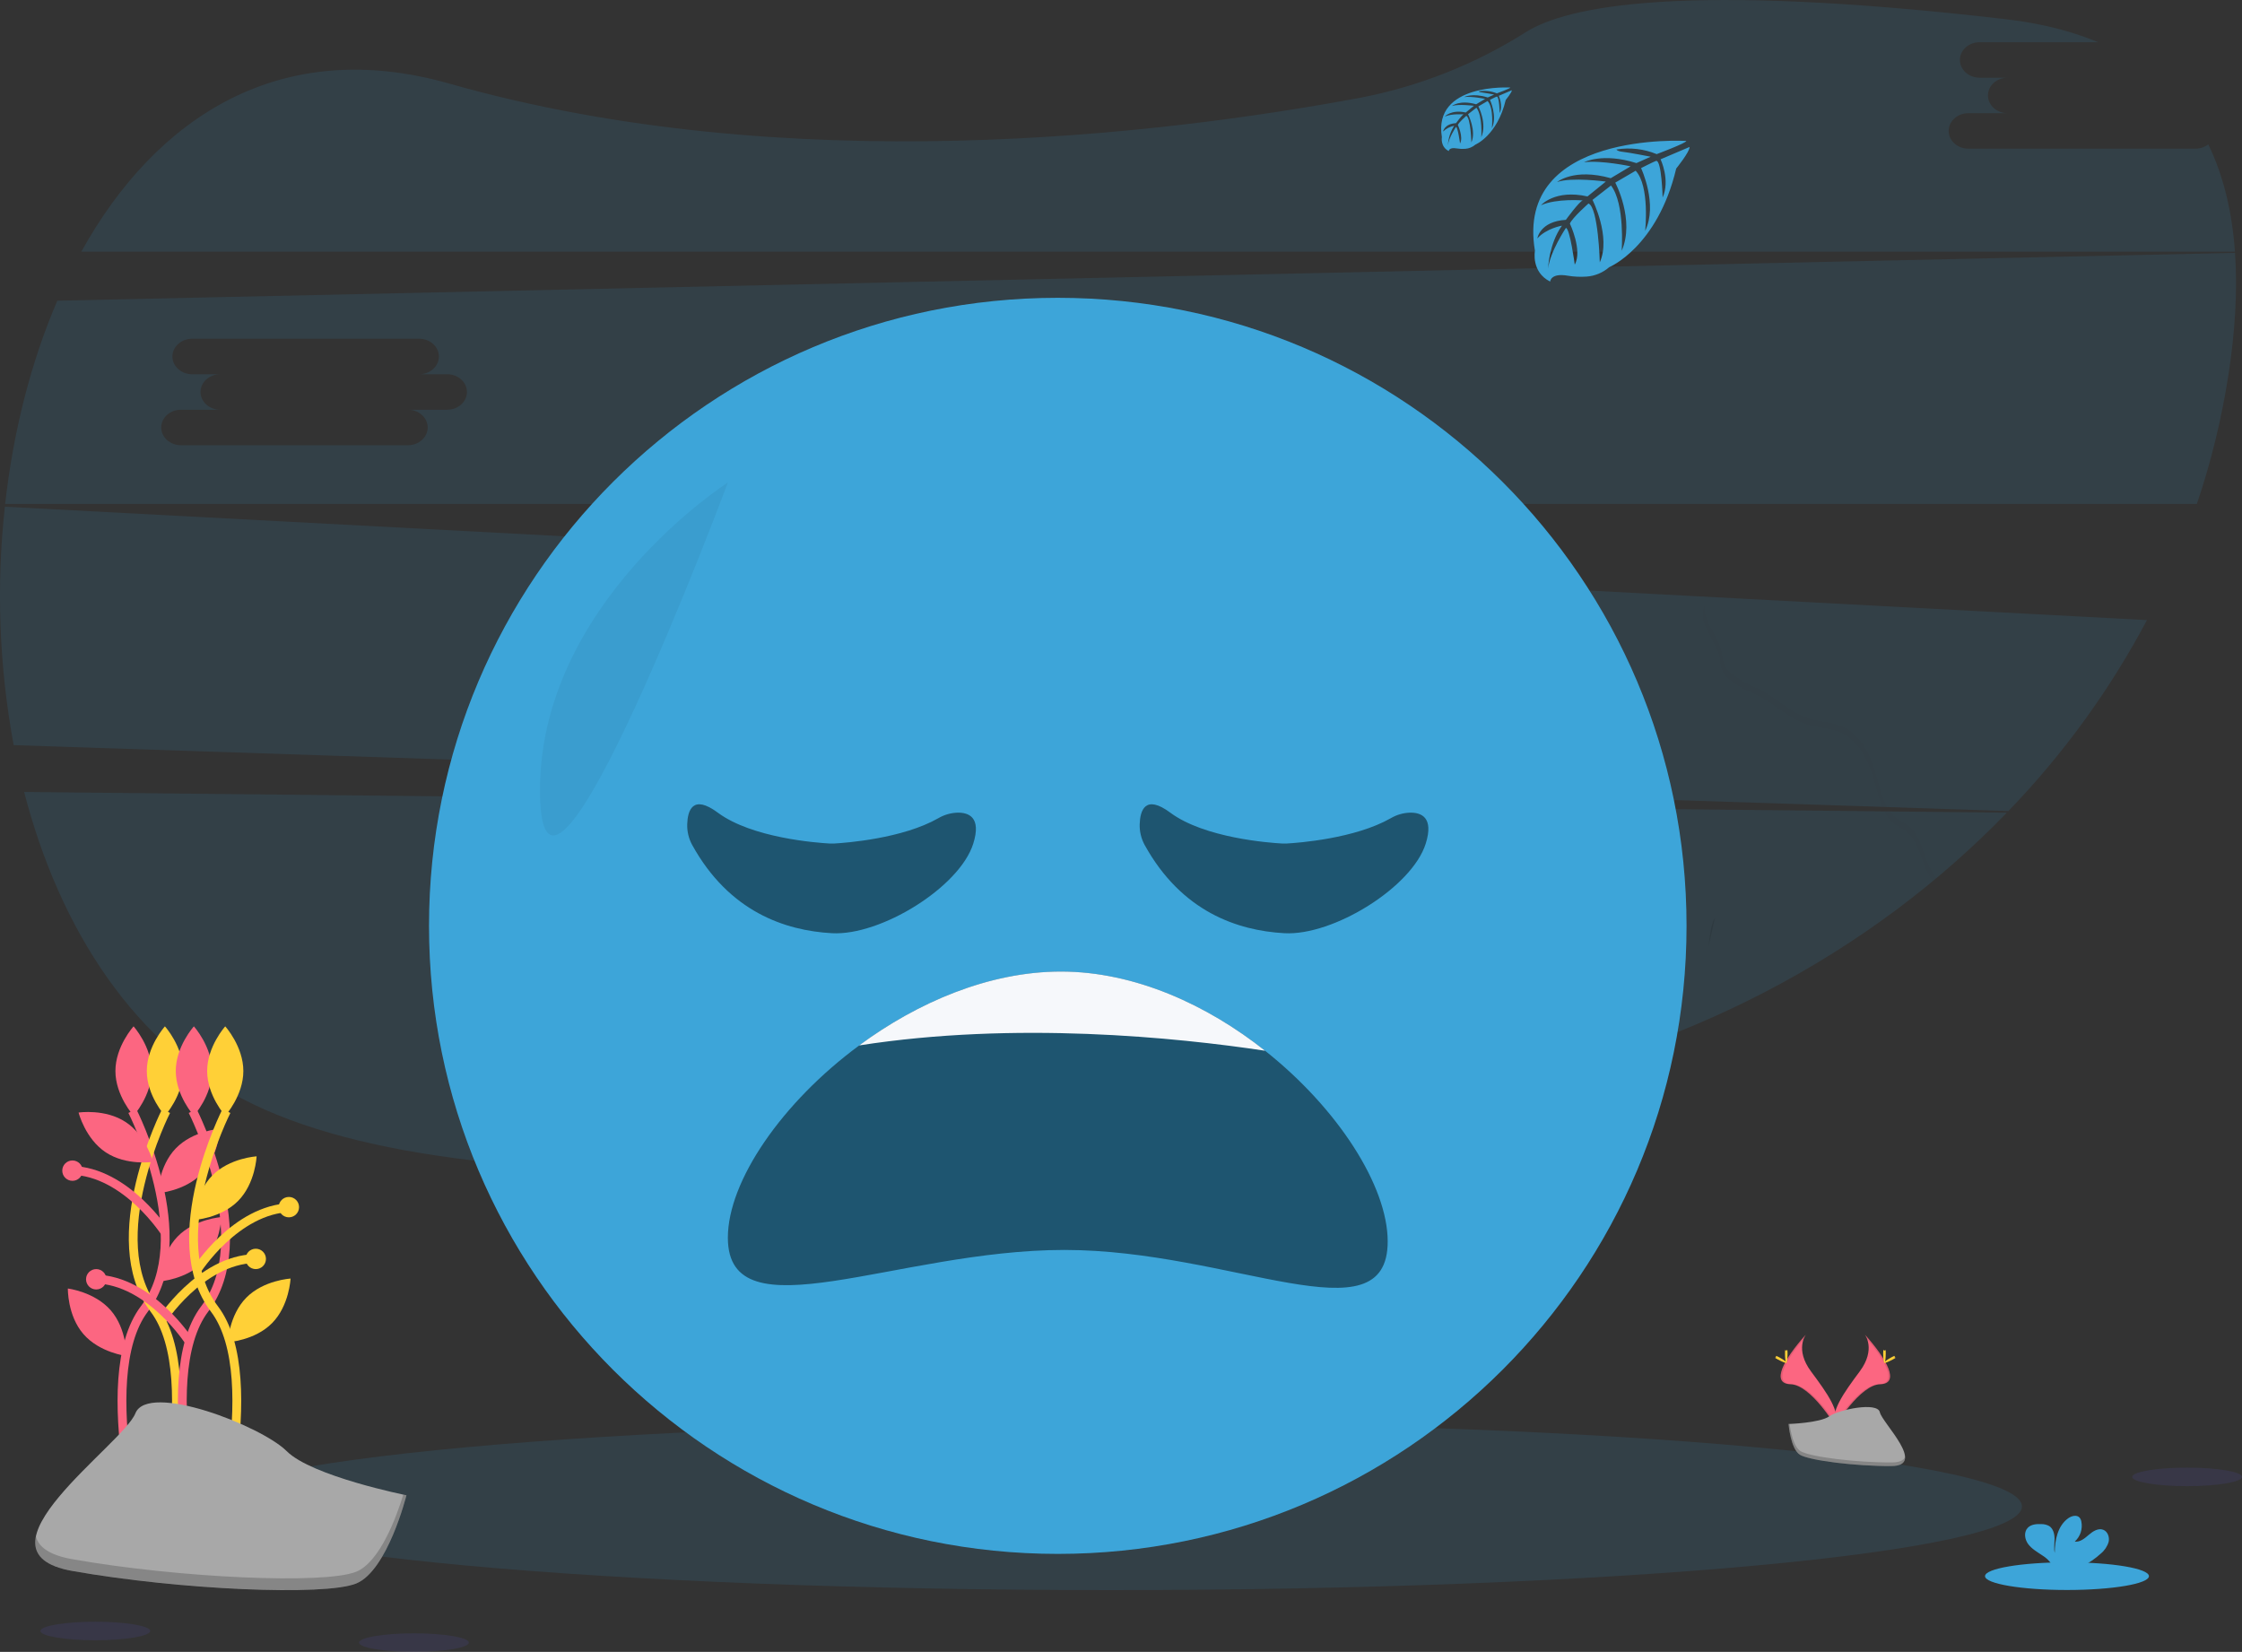 <svg width="509" height="375" viewBox="0 0 509 375" fill="none" xmlns="http://www.w3.org/2000/svg">
<rect x="0" y="0" width="509" height="375" fill="#333333" stroke="none"/>
<g clip-path="url(#clip0)">
<path opacity="0.1" d="M5.479 179.789C13.516 210.814 30.516 237.633 57.382 250.633C113.232 277.651 239.189 263.717 333.195 247.721C381.822 239.449 424.563 216.618 455.611 184.489L5.479 179.789Z" fill="#3ABDFF"/>
<path opacity="0.1" d="M498.441 33.751H446.861C444.414 33.751 442.405 31.94 442.405 29.726C442.405 27.512 444.414 25.696 446.861 25.696H455.783C453.33 25.696 451.327 23.884 451.327 21.666C451.327 19.448 453.33 17.641 455.783 17.641H449.416C446.963 17.641 444.955 15.829 444.955 13.611C444.955 11.392 446.963 9.585 449.416 9.585H476.337C470.363 7.076 463.38 5.292 455.334 4.354C381.923 -4.164 355.715 1.47 346.47 7.26C334.946 14.568 322.146 19.639 308.74 22.207C263.449 30.65 178.748 40.809 101.979 18.972C63.823 8.097 35.463 26.449 18.467 57.127H507.399C506.76 48.212 504.849 39.977 501.342 32.772C500.511 33.412 499.49 33.757 498.441 33.751V33.751Z" fill="#3ABDFF"/>
<path opacity="0.1" d="M1.106 115.031C-0.875 133.075 -0.202 151.311 3.105 169.159L455.959 184.129C468.424 171.215 479.016 156.62 487.423 140.769L1.106 115.031ZM180.215 153.645H171.298C173.751 153.645 175.759 155.461 175.759 157.675C175.759 159.888 173.751 161.7 171.298 161.7H119.719C117.271 161.7 115.263 159.888 115.263 157.675C115.263 155.461 117.271 153.645 119.719 153.645H128.64C126.188 153.645 124.184 151.833 124.184 149.619C124.184 147.405 126.188 145.589 128.64 145.589H122.269C119.816 145.589 117.808 143.778 117.808 141.564C117.808 139.35 119.816 137.534 122.269 137.534H173.848C176.3 137.534 178.304 139.345 178.304 141.564C178.304 143.782 176.3 145.589 173.848 145.589H180.215C182.667 145.589 184.671 147.401 184.671 149.619C184.671 151.838 182.667 153.645 180.215 153.645Z" fill="#3ABDFF"/>
<path opacity="0.1" d="M507.417 57.405L13.012 68.266C6.996 82.237 3.008 98.033 1.171 114.403H498.755C501.994 104.826 504.396 94.987 505.937 84.996C507.422 75.378 508.014 66.075 507.417 57.405ZM101.553 93.014H92.636C95.089 93.014 97.097 94.83 97.097 97.044C97.097 99.258 95.089 101.074 92.636 101.074H41.057C38.609 101.074 36.601 99.258 36.601 97.044C36.601 94.83 38.609 93.014 41.057 93.014H49.978C47.526 93.014 45.522 91.202 45.522 88.989C45.522 86.775 47.526 84.959 49.978 84.959H43.607C41.154 84.959 39.146 83.147 39.146 80.933C39.146 78.719 41.154 76.903 43.607 76.903H95.186C97.638 76.903 99.642 78.715 99.642 80.933C99.642 83.152 97.638 84.959 95.186 84.959H101.553C104.005 84.959 106.009 86.775 106.009 88.989C106.009 91.202 104.005 93.014 101.553 93.014Z" fill="#3ABDFF"/>
<path opacity="0.1" d="M252.219 360.983C366.446 360.983 459.045 352.474 459.045 341.979C459.045 331.483 366.446 322.975 252.219 322.975C137.992 322.975 45.393 331.483 45.393 341.979C45.393 352.474 137.992 360.983 252.219 360.983Z" fill="#3ABDFF"/>
<g opacity="0.1">
<path opacity="0.1" d="M390.873 131.327C390.968 131.146 391.051 130.959 391.122 130.768C391.645 129.317 391.414 127.722 391.419 126.179C391.418 125.664 391.466 125.15 391.562 124.644C391.135 125.557 390.927 126.558 390.956 127.565C390.951 128.808 391.099 130.112 390.873 131.327Z" fill="black"/>
<path opacity="0.1" d="M447.916 201.127C445.996 202.555 443.15 202.18 441.212 200.771C439.273 199.361 438.093 197.148 437.274 194.897C436.251 192.17 435.492 189.092 433.16 187.341C432.323 186.712 431.309 186.301 430.49 185.672C428.64 184.258 427.714 181.924 427.048 179.687C426.192 176.868 425.516 173.97 424.271 171.308C423.027 168.646 421.074 166.169 418.381 164.954C415.864 163.821 412.958 163.895 410.353 162.976C405.864 161.395 402.547 157.628 398.091 155.854C396.664 155.253 395.312 154.49 394.061 153.58C391.867 152.069 391.284 151.214 390.96 148.547C390.498 144.545 386.426 141.055 387.06 137.284C386.956 137.488 386.865 137.698 386.787 137.913C385.398 141.98 390.026 145.663 390.488 149.929C390.789 152.595 391.414 153.45 393.589 154.962C394.84 155.872 396.192 156.635 397.619 157.236C402.075 159.01 405.393 162.781 409.881 164.357C412.486 165.282 415.392 165.203 417.909 166.335C420.602 167.551 422.536 170.033 423.799 172.69C425.063 175.348 425.738 178.236 426.576 181.069C427.256 183.306 428.149 185.64 430.018 187.054C430.856 187.683 431.869 188.094 432.688 188.722C435.002 190.474 435.779 193.552 436.802 196.279C437.644 198.52 438.824 200.739 440.763 202.144C442.702 203.548 445.547 203.927 447.468 202.499C448.694 201.575 449.318 200.165 449.73 198.654C449.364 199.629 448.737 200.484 447.916 201.127Z" fill="black"/>
<path opacity="0.1" d="M457.425 187.267C457.248 187.598 457.171 187.974 457.203 188.348C458.249 187.318 460.609 187.923 461.432 186.597C461.624 186.269 461.699 185.886 461.645 185.51C460.572 186.527 458.212 185.922 457.425 187.267Z" fill="black"/>
<path opacity="0.1" d="M450.628 195.17C450.54 195.632 450.452 196.126 450.341 196.607C453.173 197.49 456.444 195.22 456.907 192.355C455.783 194.559 453.006 196.034 450.628 195.17Z" fill="black"/>
</g>
<path opacity="0.1" d="M389.336 208.406C389.304 208.568 388.744 211.026 387.893 214.821C388.226 211.581 388.688 209.256 389.336 208.406Z" fill="black"/>
<path d="M375.89 198.654C378.19 198.654 380.054 197.392 380.054 195.835C380.054 194.278 378.19 193.016 375.89 193.016C373.59 193.016 371.725 194.278 371.725 195.835C371.725 197.392 373.59 198.654 375.89 198.654Z" fill="#575A89"/>
<path d="M240.146 352.761C318.984 352.761 382.895 288.928 382.895 210.185C382.895 131.443 318.984 67.609 240.146 67.609C161.309 67.609 97.398 131.443 97.398 210.185C97.398 288.928 161.309 352.761 240.146 352.761Z" fill="#3DA5D9"/>
<path d="M315.047 281.833C315.047 304.341 279.621 283.756 241.641 283.756C203.661 283.756 165.246 303.49 165.246 280.983C165.246 268.149 177.49 250.3 195.054 237.337C208.288 227.567 224.539 220.57 240.864 220.57C257.651 220.57 274.096 228.144 287.214 238.543C303.77 251.654 315.047 269.272 315.047 281.833Z" fill="#1E5570"/>
<path d="M287.21 238.534C267.021 235.497 230.508 231.796 195.054 237.328C208.288 227.558 224.539 220.561 240.864 220.561C257.646 220.561 274.091 228.135 287.21 238.534Z" fill="#F6F8FB"/>
<path opacity="0.05" d="M165.246 109.541C165.246 109.541 122.246 136.998 122.597 179.946C122.949 222.894 165.246 109.541 165.246 109.541Z" fill="black"/>
<path d="M382.84 31.995C382.84 31.995 343.879 29.652 348.474 56.919C348.474 56.919 347.548 61.735 351.935 63.926C351.935 63.926 352.004 61.906 355.928 62.59C357.326 62.824 358.747 62.892 360.162 62.794C362.073 62.664 363.89 61.914 365.335 60.658C365.335 60.658 376.288 56.143 380.549 38.262C380.549 38.262 383.7 34.361 383.575 33.363L377 36.164C377 36.164 379.244 40.901 377.463 44.839C377.463 44.839 377.25 36.34 375.987 36.52C375.732 36.561 372.572 38.16 372.572 38.16C372.572 38.16 376.436 46.415 373.497 52.409C373.497 52.409 374.603 42.241 371.341 38.757L366.714 41.456C366.714 41.456 371.23 49.978 368.167 56.933C368.167 56.933 368.954 46.267 365.742 42.112L361.545 45.379C361.545 45.379 365.789 53.781 363.202 59.549C363.202 59.549 362.864 47.131 360.638 46.193C360.638 46.193 356.969 49.428 356.409 50.754C356.409 50.754 359.315 56.85 357.515 60.067C357.515 60.067 356.409 51.794 355.502 51.748C355.502 51.748 351.847 57.229 351.463 60.991C351.463 60.991 351.625 55.399 354.614 51.226C354.614 51.226 351.079 51.831 349.02 54.123C349.02 54.123 349.589 50.246 355.498 49.908C355.498 49.908 358.519 45.749 359.329 45.499C359.329 45.499 353.429 45.005 349.852 46.59C349.852 46.59 352.999 42.934 360.407 44.594L364.572 41.22C364.572 41.22 356.807 40.157 353.513 41.331C353.513 41.331 357.302 38.096 365.687 40.453L370.198 37.758C370.198 37.758 363.577 36.335 359.63 36.834C359.63 36.834 363.794 34.593 371.517 37.023L374.756 35.577C374.756 35.577 369.902 34.625 368.482 34.477C367.061 34.329 366.987 33.932 366.987 33.932C370.069 33.431 373.231 33.798 376.116 34.99C376.116 34.99 382.955 32.425 382.84 31.995Z" fill="#3DA5D9"/>
<path d="M342.879 19.873C342.879 19.873 325.296 18.81 327.351 31.131C327.351 31.131 326.939 33.308 328.915 34.297C328.915 34.297 328.942 33.373 330.719 33.696C331.351 33.8 331.992 33.831 332.63 33.788C333.494 33.727 334.316 33.388 334.972 32.822C334.972 32.822 339.918 30.78 341.843 22.701C341.843 22.701 343.268 20.941 343.231 20.488L340.26 21.754C340.26 21.754 341.278 23.894 340.478 25.673C340.478 25.673 340.381 21.832 339.812 21.925C339.696 21.925 338.266 22.664 338.266 22.664C338.266 22.664 340.015 26.394 338.696 29.102C338.696 29.102 339.196 24.508 337.725 22.932L335.633 24.152C335.633 24.152 337.674 28.007 336.29 31.149C336.29 31.149 336.642 26.329 335.194 24.453L333.296 25.927C333.296 25.927 335.212 29.721 334.046 32.328C334.046 32.328 333.893 26.717 332.885 26.292C332.885 26.292 331.228 27.753 330.974 28.354C330.974 28.354 332.288 31.126 331.473 32.564C331.473 32.564 330.974 28.825 330.548 28.811C330.548 28.811 328.896 31.284 328.725 32.97C328.804 31.401 329.294 29.879 330.145 28.557C329.193 28.737 328.315 29.192 327.619 29.865C327.619 29.865 327.873 28.113 330.553 27.961C330.553 27.961 331.918 26.084 332.283 25.969C332.283 25.969 329.618 25.747 328.003 26.463C328.003 26.463 329.424 24.809 332.774 25.539L334.624 24.018C334.624 24.018 331.117 23.556 329.627 24.065C329.627 24.065 331.339 22.604 335.129 23.672L337.165 22.452C337.165 22.452 334.176 21.809 332.39 22.04C332.39 22.04 334.273 21.028 337.762 22.128L339.219 21.472C339.219 21.472 337.026 21.042 336.387 20.977C335.749 20.913 335.707 20.733 335.707 20.733C337.096 20.502 338.522 20.662 339.825 21.195C339.825 21.195 342.93 20.067 342.879 19.873Z" fill="#3DA5D9"/>
<path opacity="0.1" d="M496.539 337.38C503.421 337.38 509 336.439 509 335.278C509 334.116 503.421 333.175 496.539 333.175C489.657 333.175 484.078 334.116 484.078 335.278C484.078 336.439 489.657 337.38 496.539 337.38Z" fill="#6C63FF"/>
<path opacity="0.1" d="M21.641 372.361C28.523 372.361 34.102 371.42 34.102 370.258C34.102 369.097 28.523 368.155 21.641 368.155C14.759 368.155 9.18 369.097 9.18 370.258C9.18 371.42 14.759 372.361 21.641 372.361Z" fill="#6C63FF"/>
<path opacity="0.1" d="M93.978 375C100.86 375 106.439 374.059 106.439 372.897C106.439 371.736 100.86 370.794 93.978 370.794C87.096 370.794 81.517 371.736 81.517 372.897C81.517 374.059 87.096 375 93.978 375Z" fill="#6C63FF"/>
<path d="M469.266 360.955C479.542 360.955 487.872 359.548 487.872 357.812C487.872 356.077 479.542 354.67 469.266 354.67C458.991 354.67 450.66 356.077 450.66 357.812C450.66 359.548 458.991 360.955 469.266 360.955Z" fill="#3DA5D9"/>
<path d="M476.957 352.678C477.806 351.985 478.425 351.053 478.733 350.002C478.96 348.944 478.507 347.668 477.493 347.28C476.355 346.845 475.138 347.636 474.217 348.431C473.296 349.225 472.237 350.131 471.029 349.965C471.65 349.403 472.115 348.69 472.378 347.896C472.64 347.101 472.692 346.252 472.528 345.431C472.476 345.091 472.332 344.772 472.112 344.507C471.478 343.832 470.335 344.119 469.576 344.65C467.17 346.342 466.499 349.604 466.485 352.544C466.245 351.485 466.448 350.381 466.444 349.309C466.439 348.236 466.138 346.998 465.222 346.429C464.653 346.126 464.015 345.976 463.371 345.995C462.288 345.953 461.085 346.06 460.345 346.85C459.42 347.834 459.665 349.48 460.465 350.547C461.266 351.615 462.478 352.308 463.593 353.052C464.491 353.585 465.256 354.313 465.833 355.183C465.9 355.305 465.956 355.433 465.999 355.566H472.778C474.295 354.796 475.701 353.824 476.957 352.678Z" fill="#3DA5D9"/>
<path d="M423.399 303C423.399 303 425.939 306.318 422.223 311.319C418.508 316.319 415.445 320.562 416.671 323.686C416.671 323.686 422.274 314.378 426.851 314.244C431.427 314.11 428.415 308.597 423.399 303Z" fill="#FC6681"/>
<path opacity="0.1" d="M423.399 303C423.619 303.321 423.794 303.671 423.917 304.04C428.368 309.262 430.737 314.138 426.462 314.258C422.473 314.374 417.67 321.491 416.546 323.289C416.585 323.428 416.632 323.565 416.685 323.7C416.685 323.7 422.288 314.392 426.865 314.258C431.441 314.124 428.415 308.597 423.399 303Z" fill="black"/>
<path d="M428.123 307.229C428.123 308.398 427.989 309.345 427.827 309.345C427.665 309.345 427.536 308.421 427.536 307.229C427.536 306.036 427.698 306.609 427.864 306.609C428.031 306.609 428.123 306.06 428.123 307.229Z" fill="#FFD037"/>
<path d="M429.724 308.624C428.697 309.184 427.804 309.521 427.725 309.378C427.647 309.234 428.419 308.671 429.447 308.111C430.474 307.552 430.067 307.959 430.145 308.111C430.224 308.264 430.77 308.065 429.724 308.624Z" fill="#FFD037"/>
<path d="M409.971 303C409.971 303 407.431 306.318 411.142 311.319C414.853 316.319 417.92 320.562 416.694 323.686C416.694 323.686 411.086 314.378 406.514 314.244C401.943 314.11 404.95 308.597 409.971 303Z" fill="#FC6681"/>
<path opacity="0.1" d="M409.971 303C409.748 303.32 409.574 303.67 409.452 304.04C405.001 309.262 402.627 314.138 406.908 314.258C410.892 314.374 415.699 321.491 416.819 323.289C416.781 323.428 416.736 323.565 416.685 323.7C416.685 323.7 411.077 314.392 406.505 314.258C401.933 314.124 404.95 308.597 409.971 303Z" fill="black"/>
<path d="M405.246 307.229C405.246 308.398 405.376 309.345 405.538 309.345C405.7 309.345 405.829 308.421 405.829 307.229C405.829 306.036 405.667 306.609 405.505 306.609C405.344 306.609 405.246 306.06 405.246 307.229Z" fill="#FFD037"/>
<path d="M403.622 308.624C404.65 309.184 405.547 309.521 405.626 309.378C405.705 309.234 404.932 308.671 403.905 308.111C402.877 307.552 403.28 307.959 403.206 308.111C403.132 308.264 402.595 308.065 403.622 308.624Z" fill="#FFD037"/>
<path d="M406.056 323.266C406.056 323.266 413.164 323.048 415.311 321.523C417.458 319.998 426.245 318.182 426.777 320.599C427.309 323.016 437.456 332.754 429.433 332.819C421.409 332.883 410.79 331.566 408.652 330.267C406.514 328.969 406.056 323.266 406.056 323.266Z" fill="#A8A8A8"/>
<path opacity="0.2" d="M429.567 331.991C421.543 332.056 410.924 330.739 408.786 329.44C407.157 328.451 406.51 324.897 406.292 323.256H406.056C406.056 323.256 406.519 328.982 408.643 330.281C410.767 331.58 421.4 332.897 429.423 332.832C431.737 332.832 432.538 331.987 432.496 330.771C432.172 331.515 431.293 331.977 429.567 331.991Z" fill="black"/>
<path d="M189.396 191.491C192.112 191.338 204.897 190.377 213.017 185.751C214.322 184.984 215.795 184.551 217.307 184.489C219.889 184.415 222.859 185.492 220.958 191.519C217.876 201.376 199.983 212.468 188.877 211.853C178.198 211.262 165.529 206.964 157.163 191.851C156.361 190.397 155.966 188.755 156.02 187.096C156.117 184.045 157.227 180.223 162.96 184.484C170.706 190.238 185.402 191.329 188.35 191.491C188.698 191.509 189.047 191.509 189.396 191.491Z" fill="#1E5570"/>
<path d="M292.119 191.491C294.835 191.338 307.62 190.377 315.741 185.751C317.045 184.984 318.518 184.551 320.03 184.489C322.612 184.415 325.583 185.492 323.681 191.519C320.599 201.376 302.706 212.468 291.601 211.853C280.921 211.262 268.252 206.964 259.886 191.851C259.084 190.397 258.69 188.755 258.743 187.096C258.84 184.045 259.951 180.223 265.684 184.484C273.43 190.238 288.126 191.329 291.073 191.491C291.422 191.509 291.771 191.509 292.119 191.491Z" fill="#1E5570"/>
<path d="M30.041 252.203C30.041 252.203 44.838 281.251 32.781 297.142C20.723 313.034 33.875 356.333 33.875 356.333" stroke="#FC6681" stroke-width="2" stroke-miterlimit="10"/>
<path d="M34.422 243.139C34.422 248.734 30.326 253.281 30.326 253.281C30.326 253.281 26.203 248.734 26.203 243.139C26.203 237.543 30.326 233 30.326 233C30.326 233 34.422 237.559 34.422 243.139Z" fill="#FC6681"/>
<path d="M37.713 252.203C37.713 252.203 22.916 281.251 34.973 297.142C47.031 313.034 33.879 356.333 33.879 356.333" stroke="#FFD037" stroke-width="2" stroke-miterlimit="10"/>
<path d="M33.328 243.139C33.328 248.738 37.44 253.277 37.44 253.277C37.44 253.277 41.551 248.738 41.551 243.139C41.551 237.539 37.44 233 37.44 233C37.44 233 33.328 237.559 33.328 243.139Z" fill="#FFD037"/>
<path d="M43.74 252.203C43.74 252.203 58.538 281.251 46.48 297.142C34.422 313.034 47.575 356.333 47.575 356.333" stroke="#FC6681" stroke-width="2" stroke-miterlimit="10"/>
<path d="M48.126 243.139C48.126 248.738 44.014 253.277 44.014 253.277C44.014 253.277 39.906 248.734 39.906 243.139C39.906 237.543 44.018 233 44.018 233C44.018 233 48.126 237.559 48.126 243.139Z" fill="#FC6681"/>
<path d="M45.821 266.414C41.941 270.449 35.829 270.873 35.829 270.873C35.829 270.873 36.014 264.753 39.894 260.715C43.775 256.676 49.886 256.256 49.886 256.256C49.886 256.256 49.702 262.379 45.821 266.414Z" fill="#FC6681"/>
<path d="M46.206 286.453C42.326 290.487 36.214 290.911 36.214 290.911C36.214 290.911 36.399 284.792 40.28 280.753C44.16 276.715 50.272 276.295 50.272 276.295C50.272 276.295 50.087 282.418 46.206 286.453Z" fill="#FC6681"/>
<path d="M25.154 297.477C28.827 301.716 28.696 307.828 28.696 307.828C28.696 307.828 22.615 307.095 18.947 302.868C15.278 298.641 15.405 292.517 15.405 292.517C15.405 292.517 21.482 293.25 25.154 297.477Z" fill="#FC6681"/>
<path d="M28.561 254.742C33.228 257.824 34.727 263.77 34.727 263.77C34.727 263.77 28.673 264.687 24.006 261.597C19.34 258.506 17.841 252.568 17.841 252.568C17.841 252.568 23.891 251.651 28.561 254.742Z" fill="#FC6681"/>
<path d="M51.413 252.203C51.413 252.203 36.615 281.251 48.673 297.142C60.73 313.034 47.578 356.333 47.578 356.333" stroke="#FFD037" stroke-width="2" stroke-miterlimit="10"/>
<path d="M47.031 243.139C47.031 248.734 51.135 253.281 51.135 253.281C51.135 253.281 55.247 248.742 55.247 243.142C55.247 237.543 51.135 233 51.135 233C51.135 233 47.031 237.559 47.031 243.139Z" fill="#FFD037"/>
<path d="M48.21 266.846C44.28 270.834 44.022 276.954 44.022 276.954C44.022 276.954 50.137 276.607 54.068 272.618C57.998 268.63 58.256 262.51 58.256 262.51C58.256 262.51 52.141 262.857 48.21 266.846Z" fill="#FFD037"/>
<path d="M55.917 294.591C51.987 298.579 51.728 304.699 51.728 304.699C51.728 304.699 57.844 304.352 61.775 300.364C65.705 296.375 65.963 290.256 65.963 290.256C65.963 290.256 59.848 290.603 55.917 294.591Z" fill="#FFD037"/>
<path d="M44.584 288.491C44.584 288.491 53.493 274.449 65.994 274.148" stroke="#FFD037" stroke-width="2" stroke-miterlimit="10"/>
<path d="M37.648 280.013C37.648 280.013 28.735 265.975 16.234 265.69" stroke="#FC6681" stroke-width="2" stroke-miterlimit="10"/>
<path d="M36.492 300.052C36.492 300.052 45.401 286.009 57.902 285.709" stroke="#FFD037" stroke-width="2" stroke-miterlimit="10"/>
<path d="M65.582 276.352C66.859 276.352 67.894 275.317 67.894 274.04C67.894 272.763 66.859 271.728 65.582 271.728C64.305 271.728 63.27 272.763 63.27 274.04C63.27 275.317 64.305 276.352 65.582 276.352Z" fill="#FFD037"/>
<path d="M16.45 268.067C17.727 268.067 18.762 267.032 18.762 265.755C18.762 264.478 17.727 263.443 16.45 263.443C15.173 263.443 14.137 264.478 14.137 265.755C14.137 267.032 15.173 268.067 16.45 268.067Z" fill="#FC6681"/>
<path d="M43.043 304.676C43.043 304.676 34.13 290.637 21.629 290.352" stroke="#FC6681" stroke-width="2" stroke-miterlimit="10"/>
<path d="M21.844 292.73C23.121 292.73 24.157 291.695 24.157 290.418C24.157 289.141 23.121 288.106 21.844 288.106C20.567 288.106 19.532 289.141 19.532 290.418C19.532 291.695 20.567 292.73 21.844 292.73Z" fill="#FC6681"/>
<path d="M58.068 288.106C59.344 288.106 60.38 287.071 60.38 285.794C60.38 284.517 59.344 283.481 58.068 283.481C56.791 283.481 55.755 284.517 55.755 285.794C55.755 287.071 56.791 288.106 58.068 288.106Z" fill="#FFD037"/>
<path d="M92.275 339.45C92.275 339.45 70.811 335.157 65.085 329.431C59.358 323.704 33.602 313.689 30.738 320.845C27.875 328.001 -7.897 352.328 16.43 356.633C40.758 360.937 73.671 362.355 80.826 359.496C87.983 356.637 92.275 339.45 92.275 339.45Z" fill="#A8A8A8"/>
<path opacity="0.2" d="M16.43 353.962C40.758 358.255 73.67 359.685 80.826 356.825C86.275 354.644 90.075 344.174 91.558 339.3L92.275 339.45C92.275 339.45 87.982 356.621 80.826 359.488C73.67 362.355 40.75 360.918 16.43 356.625C9.409 355.384 7.401 352.475 8.157 348.791C8.746 351.192 11.205 353.041 16.43 353.962Z" fill="black"/>
</g>
<defs>
<clipPath id="clip0">
<rect width="509" height="375" fill="white"/>
</clipPath>
</defs>
</svg>
